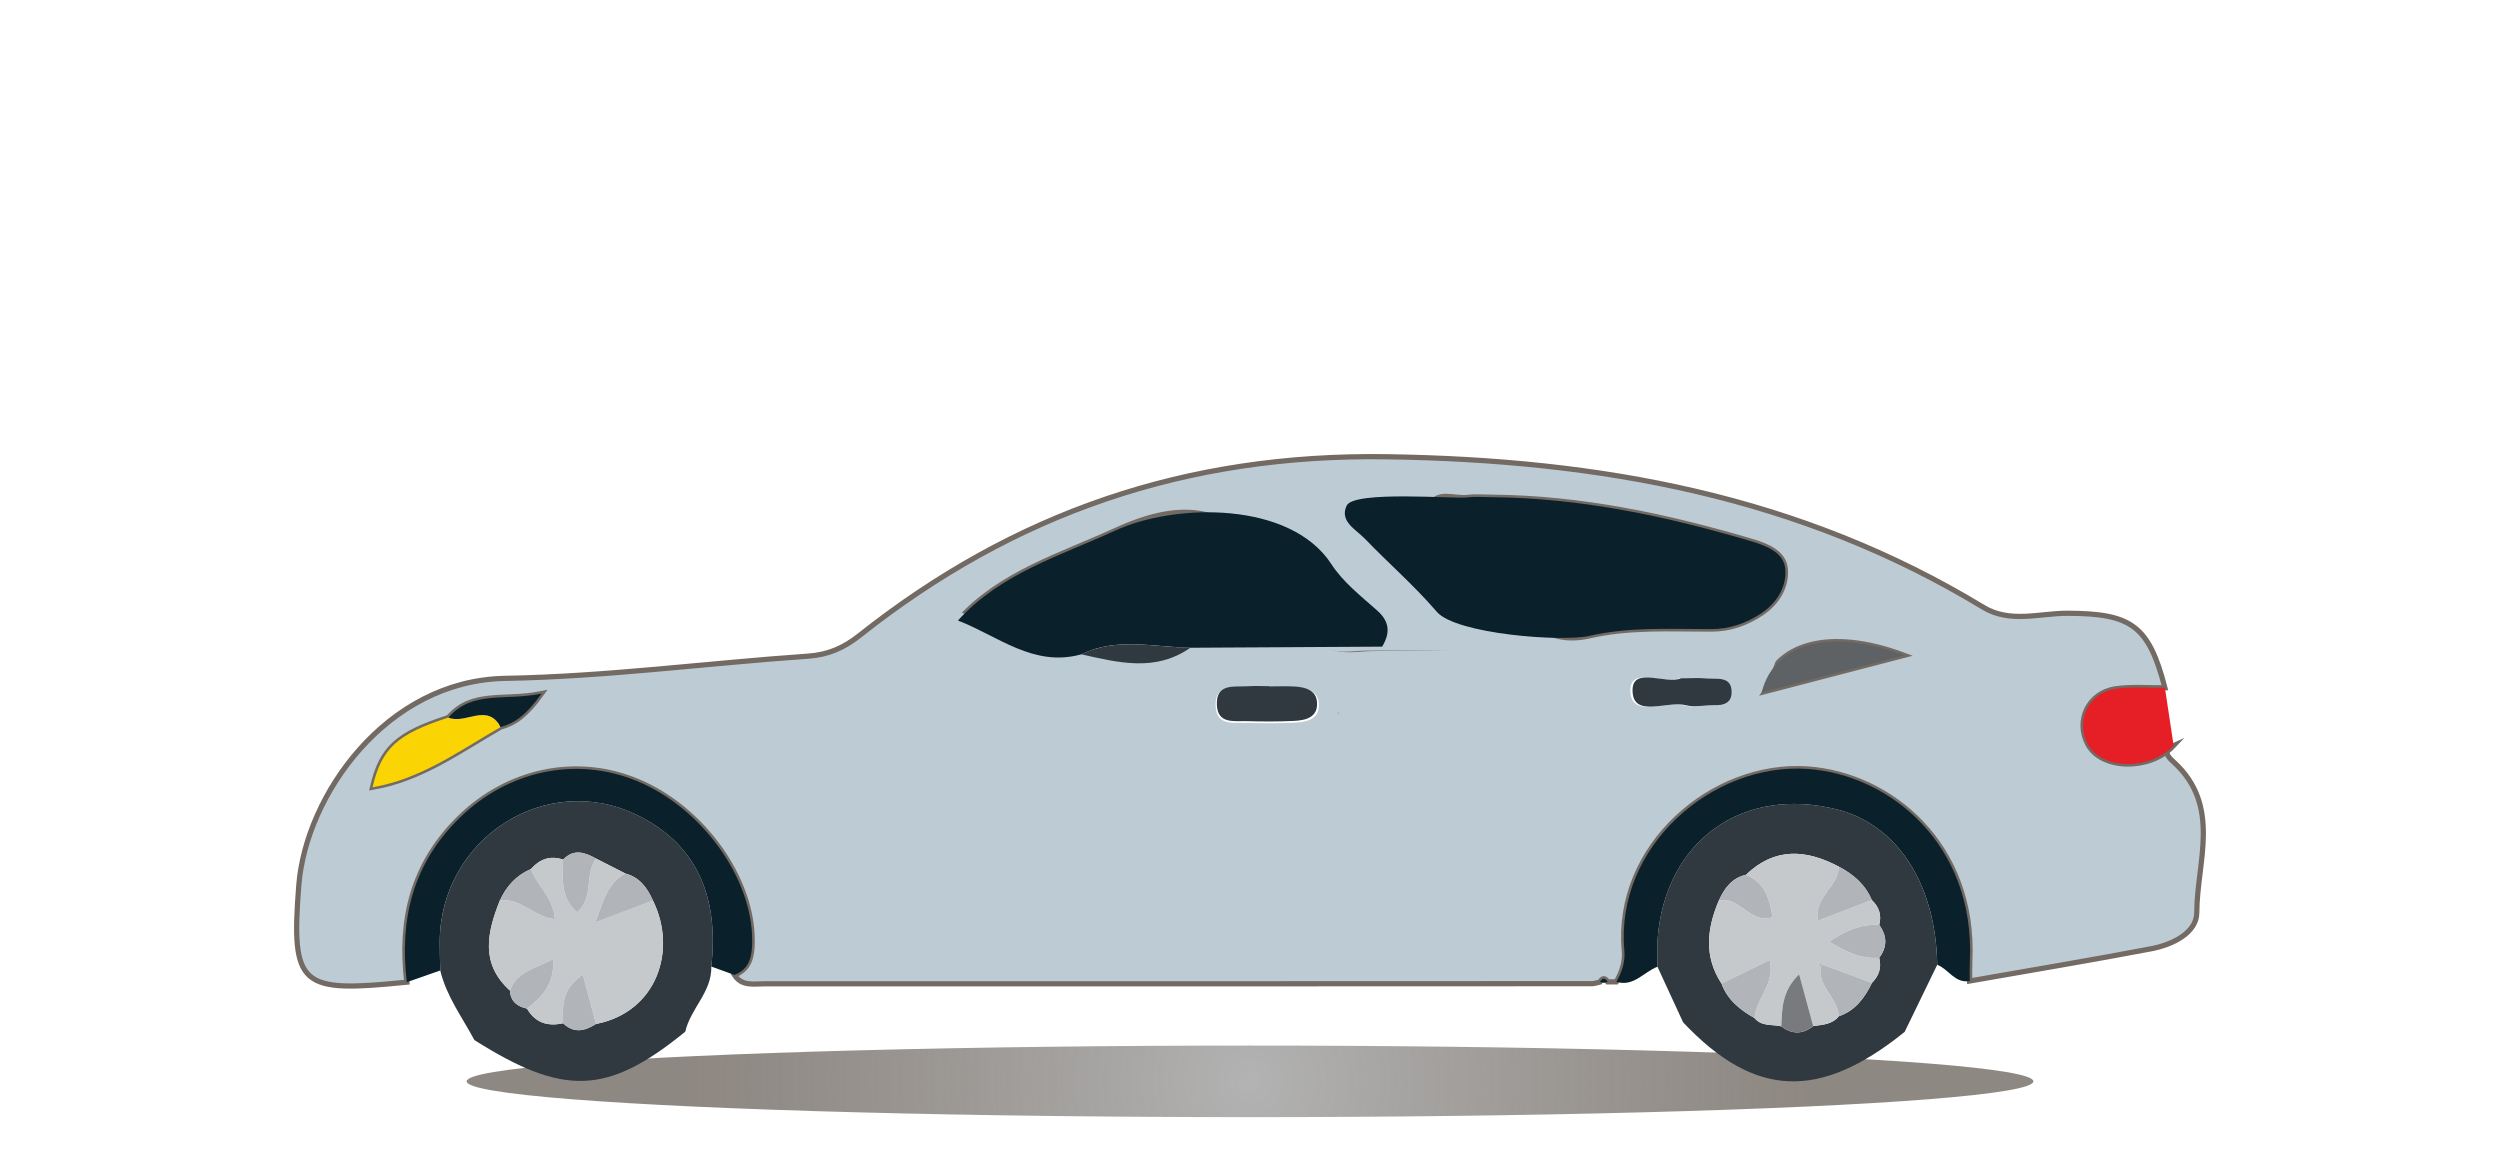 <?xml version="1.0" encoding="utf-8"?>
<!-- Generator: Adobe Illustrator 25.4.1, SVG Export Plug-In . SVG Version: 6.00 Build 0)  -->
<svg version="1.1" id="Layer_1" xmlns="http://www.w3.org/2000/svg" xmlns:xlink="http://www.w3.org/1999/xlink" x="0px" y="0px"
	 width="120px" height="56px" viewBox="0 0 120 56" style="enable-background:new 0 0 120 56;" xml:space="preserve">
<style type="text/css">
	.st0{fill:url(#SVGID_1_);}
	.st1{fill:#BDCCD4;stroke:#726A63;stroke-width:0.25;stroke-miterlimit:10;}
	.st2{fill:#303940;}
	.st3{fill:#0A212B;}
	.st4{fill:#E61E26;}
	.st5{fill:#BDCCD4;}
	.st6{fill:#FBD404;}
	.st7{fill:#5E6265;}
	.st8{fill:#C5C9CC;}
	.st9{fill:#B1B4B8;}
	.st10{fill:#797A7D;}
</style>
<g>
	<radialGradient id="SVGID_1_" cx="60" cy="51.905" r="26.617" gradientUnits="userSpaceOnUse">
		<stop  offset="0" style="stop-color:#B3B3B3"/>
		<stop  offset="1" style="stop-color:#726A63;stop-opacity:0.8"/>
	</radialGradient>
	<ellipse class="st0" cx="60" cy="51.905" rx="37.603" ry="1.718"/>
	<g>
		<path class="st1" d="M19.528,47.144c-5.085,0.508-5.572,0.275-5.185-4.658
			c0.337-4.298,4.199-9.825,9.906-9.924c4.85-0.085,9.69-0.731,14.538-1.066
			c0.976-0.067,1.723-0.402,2.472-0.995c7.413-5.874,15.66-8.721,25.317-8.577
			c10.233,0.153,19.811,1.878,28.611,7.22c1.294,0.786,2.701,0.29,4.047,0.293
			c3.072,0.006,3.908,0.589,4.682,3.577c-0.788,0.009-1.587-0.064-2.36,0.047
			c-1.312,0.188-1.95,1.54-1.334,2.673c0.667,1.228,2.988,1.259,4.112,0.054
			c-0.588,0.266-0.209,0.595,0.006,0.792c2.304,2.105,1.112,4.791,1.105,7.226
			c-0.003,0.98-1.182,1.543-2.185,1.734c-2.899,0.552-5.81,1.037-8.716,1.548
			c0.002-0.329-0.006-0.658,0.008-0.986c0.25-5.562-3.831-8.911-7.778-9.191
			c-4.582-0.325-9.259,3.725-8.807,8.714c0.05,0.547-0.12,1.037-0.383,1.504
			c-0.139-0-0.279-0-0.418-0c-0.126-0.205-0.249-0.202-0.368,0.007
			c-0.128,0.028-0.256,0.08-0.384,0.08c-13.246,0.006-26.492,0.01-39.738,0.007
			c-0.507-0-1.07,0.127-1.421-0.423c0.741-0.293,0.844-0.905,0.85-1.605
			c0.028-3.021-2.397-6.411-5.535-7.704c-2.935-1.21-6.195-0.491-8.501,1.762
			C19.815,41.453,19.166,44.124,19.528,47.144z M24.031,34.898
			c0.692-0.19,1.227-0.58,1.966-1.604c-1.811,0.368-3.316-0.174-4.469,1.147
			c-2.467,0.799-3.203,1.467-3.647,3.349C20.216,37.392,22.067,36.023,24.031,34.898z
			 M45.982,29.786c-0.987,0.142-0.853,0.878-0.73,1.511
			c0.274,1.413,1.574,1.034,2.885,1.195c-1.689,1.091-2.924,1.549-4.455,0.445
			c-0.732-0.528-1.945-1.353-2.724-0.259c-1.115,1.564-0.421,2.64,1.501,2.633
			c6.48-0.023,12.961,0.128,19.438-0.338c1.498-0.108,2.573-0.378,2.909-2.443
			c0.261,2.771,0.263,2.833,2.482,2.771c3.798-0.106,7.591,0.08,11.402-0.221
			c3.302-0.262,4.42-0.759,5.291-4.291c-6.158,0.715-12.258,0.528-18.354,0.564
			c-0.767,0.005-1.584,0.237-2.281-0.315c0.379-0.637,0.378-1.182-0.232-1.727
			c-0.78-0.696-1.647-1.368-2.203-2.228c-1.961-3.031-4.49-2.944-7.38-1.615
			C50.882,26.686,48.025,27.519,45.982,29.786z M71.605,23.867
			c-0.393,0-0.792-0.039-1.179,0.009c-0.614,0.077-1.442-0.341-1.787,0.394
			c-0.355,0.754,0.446,1.142,0.874,1.587c1.136,1.181,2.386,2.262,3.448,3.503
			c0.926,1.083,2.038,1.458,3.319,1.163c1.948-0.449,3.907-0.322,5.864-0.327
			c0.9-0.002,1.679-0.284,2.396-0.758c0.755-0.498,1.235-1.291,1.152-2.144
			c-0.075-0.771-0.905-1.099-1.593-1.303C80.022,24.783,75.884,23.901,71.605,23.867z
			 M91.395,31.455c-3.542-1.331-6.242-0.595-6.834,1.78
			C86.798,32.652,88.999,32.079,91.395,31.455z"/>
		<path class="st2" d="M32.893,49.52c-3.732,3.039-5.82,3.122-10.123,0.402
			c-0.583-1.095-1.344-2.103-1.638-3.34c-0.009-0.459-0.027-0.917-0.025-1.376
			c0.024-4.956,5.122-8.251,9.526-6.06c2.954,1.47,3.864,4.093,3.51,7.248
			C34.176,47.617,33.142,48.411,32.893,49.52z M27.029,49.115
			c0.516,0.503,1.045,0.375,1.58,0.035c2.916-0.564,3.914-3.541,2.731-5.925
			c-0.269-0.606-0.635-1.113-1.32-1.296c-0.469-0.239-0.938-0.477-1.407-0.716
			c-0.537-0.297-1.071-0.49-1.583,0.049c-0.618-0.21-1.121-0.026-1.54,0.448
			c-0.708,0.304-1.188,0.832-1.501,1.525c-0.606,1.525-0.946,3.02,0.49,4.314
			c0.028,0.519,0.347,0.764,0.818,0.865
			C25.692,49.094,26.288,49.282,27.029,49.115z"/>
		<path class="st2" d="M91.423,49.531c-4.096,3.303-7.207,3.169-10.633-0.458
			c-0.411-0.89-0.821-1.78-1.232-2.67c0.002-0.457-0.027-0.917,0.009-1.372
			c0.375-4.682,4.092-7.334,8.636-6.171c2.883,0.738,4.718,3.596,4.784,7.45
			C92.466,47.384,91.944,48.457,91.423,49.531z M90.2,45.975
			c0.399-0.525,0.384-1.051,0.002-1.577c0.127-0.474-0.009-0.868-0.358-1.199
			c-0.312-0.748-0.888-1.235-1.585-1.602c-1.569-0.831-3.075-0.935-4.453,0.394
			c-0.689,0.153-1.04,0.66-1.309,1.252c-0.57,1.344-0.712,2.673,0.134,3.968
			c0.287,0.786,0.894,1.266,1.59,1.66c0.339,0.413,0.844,0.288,1.278,0.392
			c0.515,0.394,1.027,0.394,1.537-0.011c0.443-0.066,0.91-0.072,1.225-0.471
			c0.797-0.269,1.244-0.886,1.592-1.602C90.188,46.841,90.326,46.446,90.2,45.975z"
			/>
		<path class="st3" d="M92.988,46.311c-0.066-3.855-1.901-6.712-4.784-7.45
			c-4.544-1.163-8.261,1.488-8.636,6.171c-0.036,0.455-0.008,0.914-0.009,1.372
			c-0.657,0.244-1.134,0.977-1.973,0.724c0.263-0.467,0.433-0.957,0.383-1.504
			c-0.452-4.989,4.225-9.039,8.807-8.714c3.947,0.28,8.028,3.629,7.778,9.191
			c-0.015,0.328-0.006,0.658-0.008,0.986C93.831,47.219,93.534,46.515,92.988,46.311z
			"/>
		<path class="st3" d="M34.142,46.395c0.355-3.155-0.555-5.778-3.51-7.248
			c-4.404-2.192-9.501,1.104-9.526,6.06c-0.002,0.459,0.016,0.917,0.025,1.376
			c-0.534,0.187-1.069,0.374-1.603,0.561c-0.362-3.02,0.287-5.691,2.541-7.894
			c2.306-2.253,5.566-2.972,8.501-1.762c3.138,1.294,5.563,4.683,5.535,7.704
			c-0.006,0.7-0.109,1.312-0.85,1.605
			C34.885,46.663,34.513,46.529,34.142,46.395z"/>
		<path class="st4" d="M104.334,35.787c-1.124,1.205-3.445,1.174-4.112-0.054
			c-0.615-1.133,0.022-2.485,1.334-2.673c0.773-0.111,1.572-0.038,2.36-0.047
			C104.056,33.938,104.195,34.863,104.334,35.787z"/>
		<path class="st5" d="M63.441,30.91c0.757,0.599,1.643,0.346,2.475,0.341
			c6.614-0.039,13.088-0.308,19.768-1.083c-0.944,3.831-2.014,4.842-5.596,5.126
			c-4.135,0.328-8.249,0.125-12.37,0.24c-2.407,0.067-3.195,1.622-3.479-1.384
			c-0.365,2.24-0.744,0.911-2.369,1.028c-7.026,0.506-14.057,0.341-21.087,0.367
			c-2.086,0.008-2.838-1.16-1.629-2.857c0.845-1.186,3.031-1.42,3.825-0.848
			c1.661,1.198,1.748,2.061,3.58,0.878c-1.422-0.175-2.448,0.005-2.746-1.528
			c-0.133-0.686,0.594-1.942,1.665-2.095c2.084,0.797,3.457,2.522,5.949,1.829
			c1.925,0.429,3.457,1.321,5.279,0.045
			C58.952,30.949,61.196,30.93,63.441,30.91z M60.934,32.981c0-0.004,0-0.008,0-0.012
			c-0.354,0-0.709-0.019-1.062,0.004c-0.671,0.045-1.578-0.166-1.52,0.941
			c0.048,0.929,0.851,0.768,1.462,0.784c0.778,0.02,1.559,0.026,2.336-0.011
			c0.584-0.028,1.206-0.162,1.153-0.925c-0.042-0.601-0.577-0.745-1.095-0.776
			C61.784,32.961,61.358,32.981,60.934,32.981z M80.605,32.553
			c-0.69,0.329-2.358-0.603-2.348,0.59c0.012,1.371,1.688,0.478,2.601,0.72
			c0.328,0.087,0.7,0.029,1.051,0.008c0.474-0.029,1.127,0.067,1.154-0.599
			c0.035-0.85-0.718-0.669-1.241-0.713
			C81.473,32.529,81.12,32.553,80.605,32.553z"/>
		<path class="st3" d="M71.605,23.866c4.279,0.035,8.417,0.917,12.494,2.126
			c0.688,0.204,1.518,0.531,1.593,1.303c0.083,0.853-0.398,1.646-1.152,2.144
			c-0.717,0.474-1.496,0.755-2.396,0.758c-1.957,0.005-3.916-0.121-5.864,0.327
			c-1.281,0.295-6.393-0.08-7.319-1.163c-1.062-1.242-2.312-2.322-3.448-3.503
			c-0.428-0.445-1.229-0.832-0.874-1.587c0.345-0.735,5.173-0.317,5.787-0.394
			C70.813,23.828,71.211,23.867,71.605,23.866z"/>
		<path class="st3" d="M66.344,31.039c-2.069,0.018-7.138,0.036-9.208,0.053
			c-1.753-0.026-3.533-0.518-5.233,0.316c-2.297,0.639-4.001-0.887-5.922-1.622
			c2.043-2.267,4.901-3.1,7.548-4.317c2.89-1.329,8.419-1.416,10.38,1.615
			c0.556,0.859,1.423,1.532,2.203,2.228
			C66.722,29.856,66.724,30.402,66.344,31.039z"/>
		<path class="st6" d="M24.031,34.898c-1.964,1.125-3.815,2.494-6.15,2.892
			c0.444-1.882,1.18-2.55,3.647-3.349C22.325,34.799,23.387,33.704,24.031,34.898z
			"/>
		<path class="st7" d="M91.395,31.455c-2.397,0.624-4.598,1.197-6.834,1.78
			C85.154,30.86,87.853,30.124,91.395,31.455z"/>
		<path class="st3" d="M24.031,34.898c-0.644-1.194-1.706-0.099-2.503-0.458
			c1.153-1.32,2.658-0.779,4.469-1.147C25.258,34.318,24.723,34.708,24.031,34.898
			z"/>
		<path class="st3" d="M77.167,47.127l-0.183,0.052l-0.185-0.046
			C76.918,46.925,77.04,46.922,77.167,47.127z"/>
		<path class="st8" d="M31.339,43.225c1.184,2.384,0.185,5.361-2.731,5.925
			c-0.203-0.756-0.405-1.512-0.635-2.367c-1.028,0.686-0.973,1.514-0.945,2.332
			c-0.74,0.167-1.337-0.02-1.733-0.702c0.705-0.544,1.311-1.14,1.265-2.379
			c-0.899,0.472-1.75,0.597-2.083,1.514c-1.436-1.293-1.096-2.788-0.49-4.314
			c0.977-0.177,1.643,0.799,2.647,0.881c-0.091-1.08-0.882-1.613-1.146-2.406
			c0.419-0.473,0.923-0.657,1.54-0.448c-0.013,0.884-0.16,1.806,0.672,2.53
			c0.834-0.738,0.336-1.849,0.911-2.579c0.469,0.239,0.938,0.477,1.406,0.716
			c-0.884,0.466-1.051,1.319-1.442,2.342
			C29.682,43.852,30.511,43.538,31.339,43.225z"/>
		<path class="st9" d="M28.612,41.212c-0.575,0.73-0.077,1.841-0.911,2.579
			c-0.832-0.724-0.685-1.646-0.672-2.53
			C27.541,40.723,28.075,40.915,28.612,41.212z"/>
		<path class="st9" d="M27.029,49.115c-0.028-0.819-0.083-1.647,0.945-2.332
			c0.23,0.856,0.432,1.612,0.635,2.367C28.074,49.49,27.544,49.618,27.029,49.115
			z"/>
		<path class="st9" d="M31.339,43.225c-0.828,0.314-1.657,0.627-2.762,1.046
			c0.391-1.023,0.557-1.875,1.442-2.342C30.704,42.111,31.07,42.618,31.339,43.225z
			"/>
		<path class="st9" d="M25.489,41.709c0.263,0.793,1.055,1.326,1.146,2.406
			c-1.004-0.083-1.67-1.058-2.647-0.881C24.301,42.541,24.781,42.013,25.489,41.709
			z"/>
		<path class="st9" d="M24.478,47.547c0.332-0.917,1.184-1.042,2.083-1.514
			c0.047,1.239-0.56,1.835-1.265,2.379
			C24.825,48.311,24.506,48.067,24.478,47.547z"/>
		<path class="st8" d="M83.805,41.991c1.378-1.329,2.884-1.224,4.453-0.394
			c0.01,0.967-1.23,1.482-0.989,2.598c0.905-0.35,1.739-0.673,2.574-0.996
			c0.35,0.331,0.486,0.726,0.359,1.199c-0.841-0.054-1.556,0.24-2.399,0.801
			c0.848,0.52,1.554,0.838,2.397,0.776c0.126,0.471-0.012,0.866-0.348,1.204
			c-0.785-0.288-1.57-0.576-2.355-0.864c-0.077-0.04-0.153-0.081-0.23-0.122
			c0.04,0.077,0.081,0.154,0.121,0.23c-0.134,0.943,0.822,1.483,0.872,2.358
			c-0.315,0.4-0.782,0.405-1.225,0.471c-0.21-0.771-0.419-1.543-0.676-2.486
			c-0.85,0.833-0.811,1.68-0.861,2.497c-0.434-0.103-0.939,0.022-1.278-0.392
			c0.043-0.923,1.002-1.616,0.725-2.788c-0.845,0.412-1.58,0.77-2.314,1.128
			c-0.846-1.296-0.704-2.625-0.134-3.968c0.991-0.278,1.506,1.137,2.584,0.78
			C84.938,43.105,84.692,42.347,83.805,41.991z"/>
		<path class="st9" d="M82.631,47.21c0.735-0.358,1.469-0.716,2.314-1.128
			c0.278,1.172-0.682,1.865-0.725,2.788C83.524,48.476,82.918,47.996,82.631,47.21z"
			/>
		<path class="st9" d="M90.2,45.975c-0.843,0.061-1.549-0.256-2.397-0.776
			c0.843-0.561,1.558-0.855,2.399-0.801
			C90.584,44.924,90.599,45.449,90.2,45.975z"/>
		<path class="st9" d="M83.805,41.991c0.887,0.356,1.133,1.114,1.275,2.032
			c-1.078,0.358-1.593-1.058-2.584-0.78
			C82.765,42.65,83.116,42.144,83.805,41.991z"/>
		<path class="st10" d="M85.498,49.262c0.051-0.818,0.011-1.665,0.861-2.497
			c0.256,0.944,0.466,1.715,0.676,2.486C86.525,49.656,86.013,49.656,85.498,49.262z
			"/>
		<path class="st9" d="M88.26,48.78c-0.05-0.875-1.005-1.415-0.872-2.358l0.109-0.109
			c0.785,0.288,1.57,0.576,2.355,0.865C89.504,47.894,89.057,48.511,88.26,48.78z"
			/>
		<path class="st9" d="M89.843,43.198c-0.835,0.323-1.669,0.646-2.574,0.996
			c-0.241-1.116,0.998-1.631,0.989-2.598C88.955,41.963,89.531,42.45,89.843,43.198
			z"/>
		<path class="st2" d="M60.916,32.948c0.412,0,0.826-0.019,1.237,0.005
			c0.503,0.029,1.023,0.17,1.064,0.753c0.052,0.741-0.553,0.871-1.119,0.898
			c-0.755,0.037-1.513,0.031-2.268,0.011c-0.594-0.015-1.373,0.141-1.42-0.761
			c-0.056-1.075,0.824-0.87,1.476-0.914c0.342-0.023,0.687-0.004,1.031-0.004
			C60.916,32.941,60.916,32.944,60.916,32.948z"/>
		<path class="st2" d="M80.684,32.556c0.509,0,0.859-0.024,1.204,0.006
			c0.517,0.044,1.262-0.135,1.228,0.706c-0.027,0.66-0.673,0.565-1.142,0.593
			c-0.346,0.021-0.714,0.078-1.039-0.008c-0.903-0.239-2.562,0.644-2.573-0.712
			C78.351,31.959,80.001,32.881,80.684,32.556z"/>
		<path class="st2" d="M51.903,31.408c1.7-0.834,3.48-0.342,5.233-0.316
			C55.457,32.268,53.678,31.803,51.903,31.408z"/>
		<path class="st9" d="M87.388,46.422c-0.04-0.077-0.081-0.154-0.121-0.23
			c0.076,0.041,0.153,0.082,0.23,0.122C87.496,46.314,87.388,46.422,87.388,46.422z"/>
	</g>
</g>
</svg>
